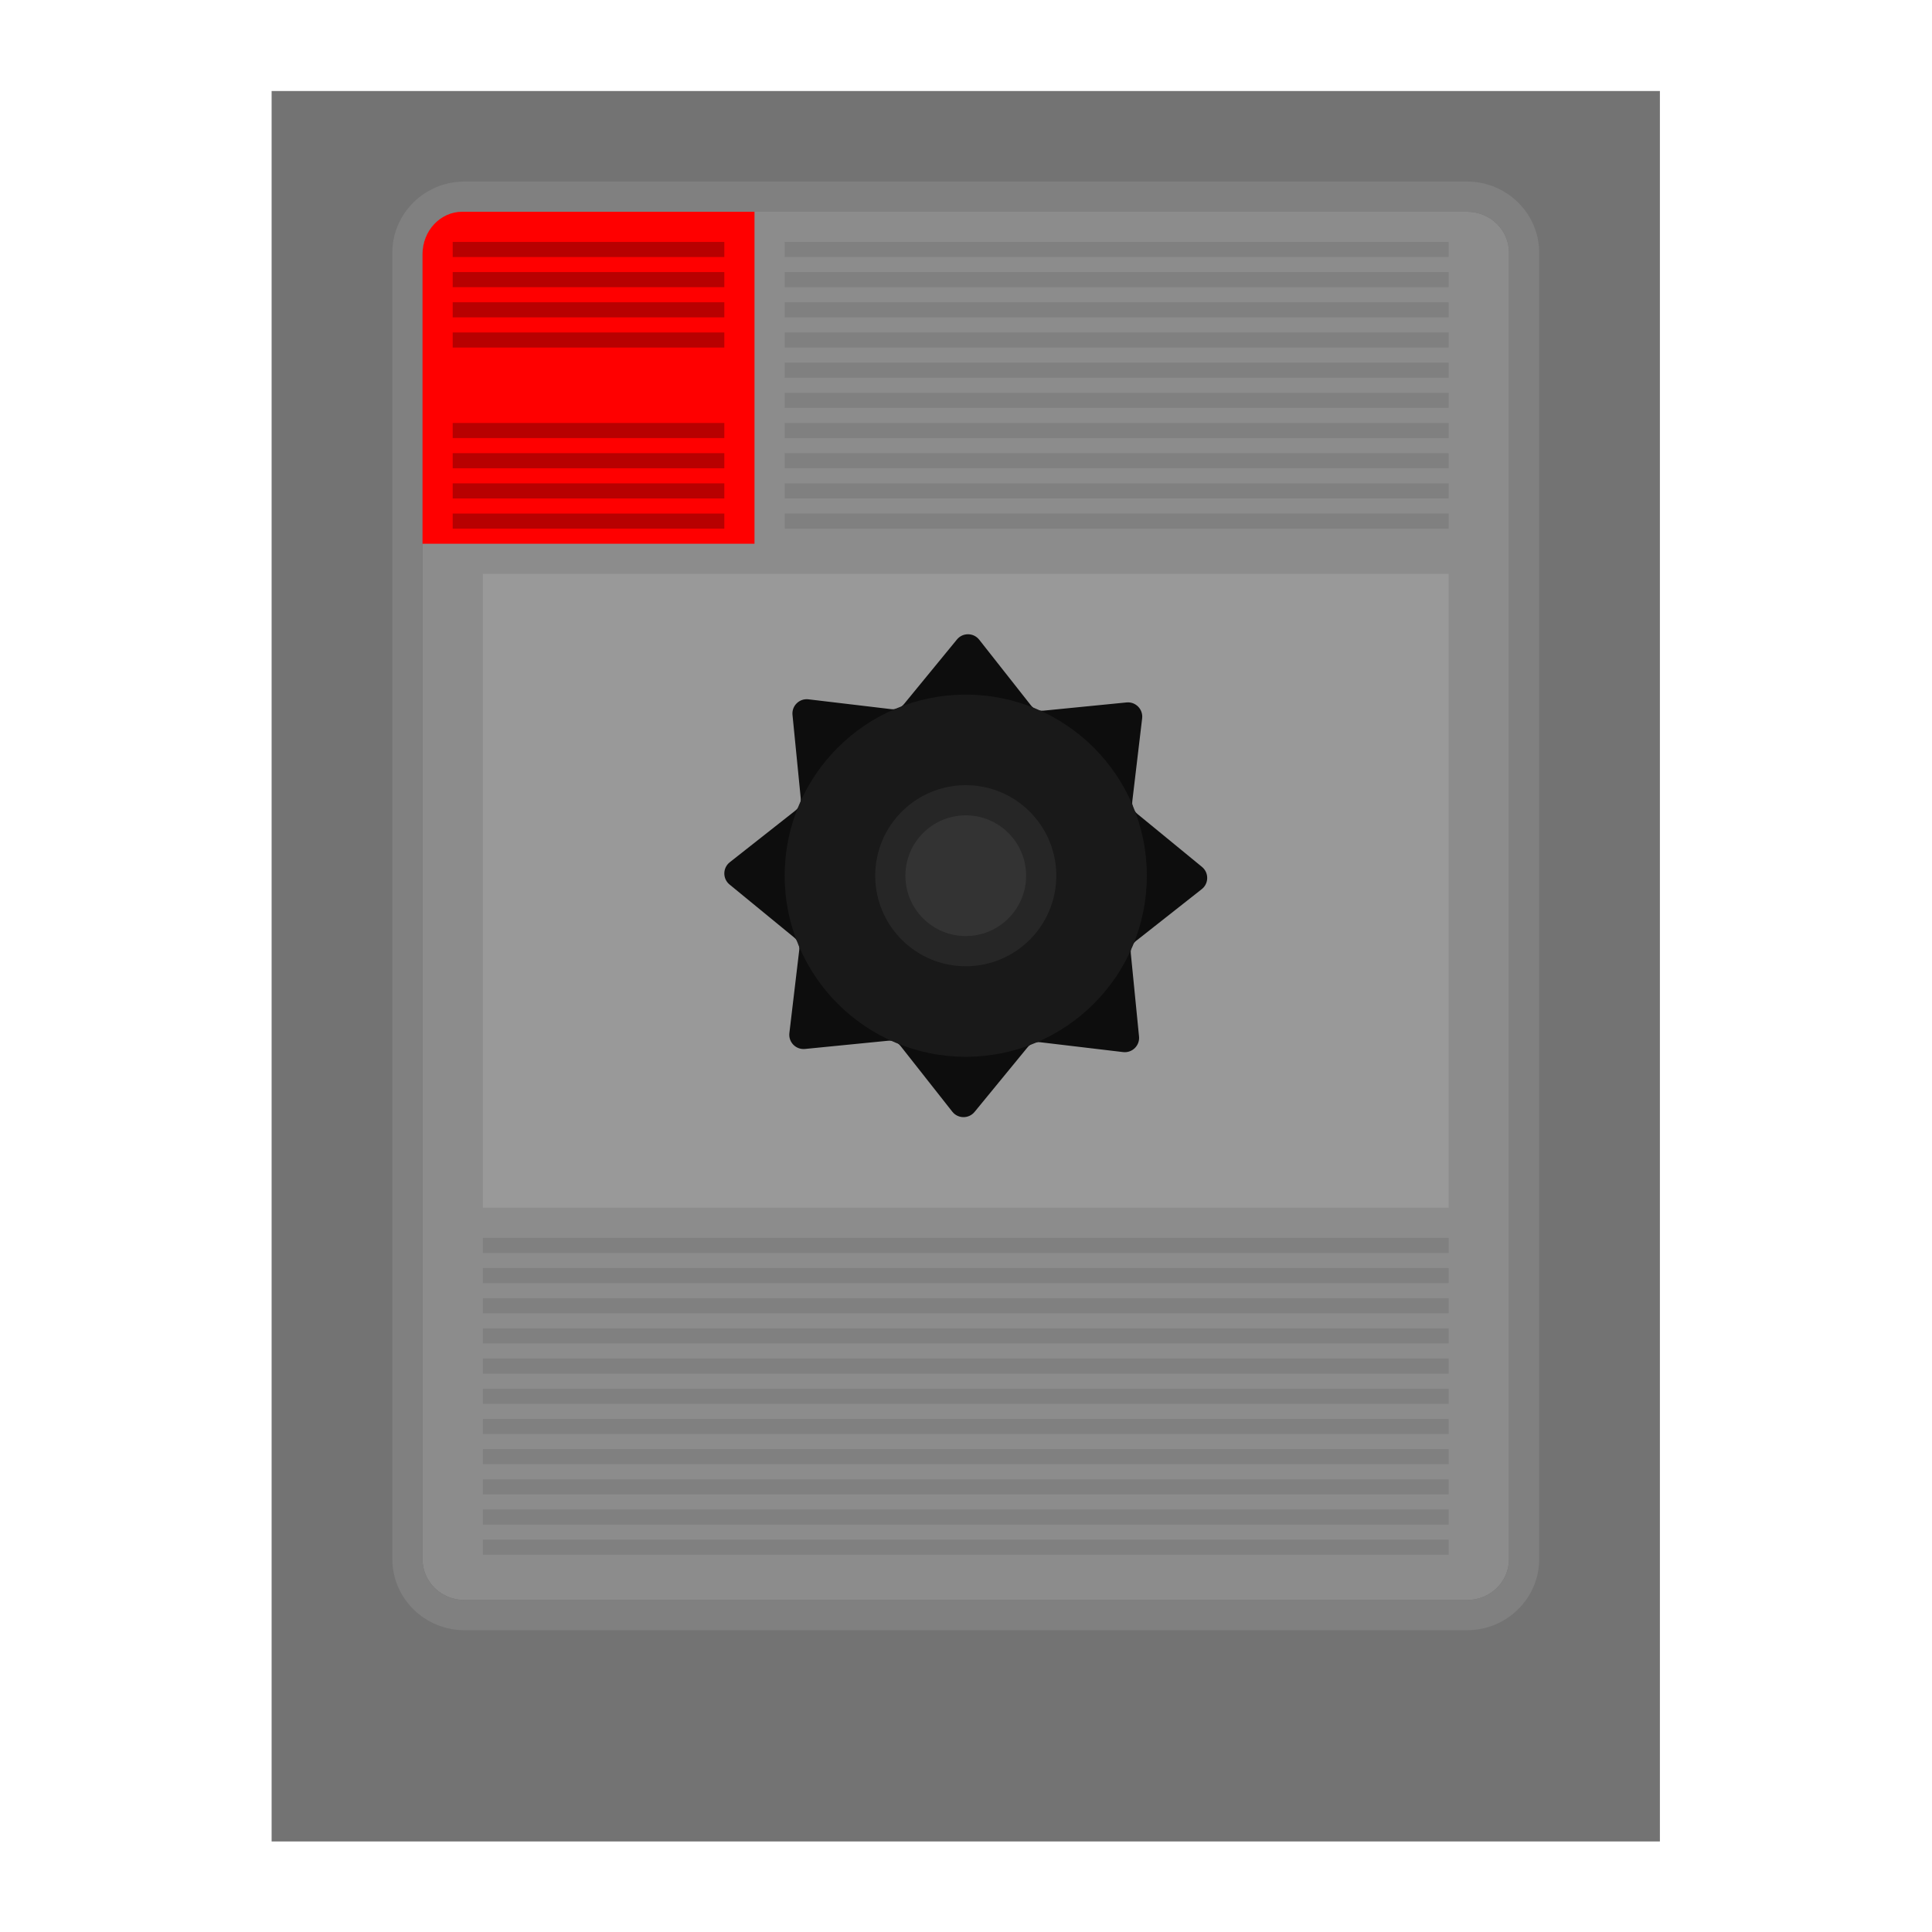 <?xml version="1.0" encoding="UTF-8" standalone="no"?>
<svg
   xmlns:dc="http://purl.org/dc/elements/1.1/"
   xmlns:cc="http://creativecommons.org/ns#"
   xmlns:rdf="http://www.w3.org/1999/02/22-rdf-syntax-ns#"
   xmlns:svg="http://www.w3.org/2000/svg"
   xmlns="http://www.w3.org/2000/svg"
   viewBox="0 0 341.333 341.333"
   height="256"
   width="256"
   xml:space="preserve"
   id="svg2"
   version="1.1"><defs
     id="defs6"><clipPath
       id="clipPath18"
       clipPathUnits="userSpaceOnUse"><path
         id="path16"
         d="M 0,256 H 256 V 0 H 0 Z" /></clipPath><clipPath
       id="clipPath26"
       clipPathUnits="userSpaceOnUse"><path
         id="path24"
         d="M 28,252 H 228 V 4 H 28 Z" /></clipPath><clipPath
       id="clipPath44"
       clipPathUnits="userSpaceOnUse"><path
         id="path42"
         d="M 0,256 H 256 V 0 H 0 Z" /></clipPath></defs><g
     transform="matrix(1.333,0,0,-1.333,0,341.333)"
     id="g10"><g
       id="g12"><g
         clip-path="url(#clipPath18)"
         id="g14"><g
           id="g20"><g
             id="g22" /><g
             id="g34"><g
               style="opacity:0.5"
               id="g32"
               clip-path="url(#clipPath26)"><g
                 id="g30"
                 transform="translate(228,252)"><path
                   id="path28"
                   style="fill:#ffffff;fill-opacity:1;fill-rule:nonzero;stroke:none"
                   d="m 0,0 h -8 -184 -8 v -8 -232 -8 h 8 184 8 v 8 232 z" /></g></g></g></g></g></g><path
       id="path36"
       style="fill:#737373;fill-opacity:1;fill-rule:nonzero;stroke:none"
       d="M 220,12 H 36 v 232 h 184 z" /><g
       id="g38"><g
         clip-path="url(#clipPath44)"
         id="g40"><g
           transform="translate(194.444,44)"
           id="g46"><path
             id="path48"
             style="fill:#8c8c8c;fill-opacity:1;fill-rule:nonzero;stroke:none"
             d="m 0,0 h -132.887 c -3.069,0 -5.557,2.429 -5.557,5.425 v 173.15 c 0,2.996 2.488,5.425 5.557,5.425 L 0,184 c 3.069,0 5.556,-2.429 5.556,-5.425 V 5.425 C 5.556,2.429 3.069,0 0,0" /></g><g
           transform="translate(194.444,232)"
           id="g50"><path
             id="path52"
             style="fill:#808080;fill-opacity:1;fill-rule:nonzero;stroke:none"
             d="m 0,0 h -132.887 c -5.27,0 -9.557,-4.228 -9.557,-9.425 v -173.15 c 0,-5.197 4.287,-9.425 9.557,-9.425 L 0,-192 c 5.269,0 9.556,4.228 9.556,9.425 V -9.425 C 9.556,-4.228 5.269,0 0,0 m 0,-4 c 3.069,0 5.556,-2.429 5.556,-5.425 v -173.15 C 5.556,-185.571 3.069,-188 0,-188 h -132.887 c -3.069,0 -5.557,2.429 -5.557,5.425 v 173.15 c 0,2.996 2.488,5.425 5.557,5.425 L 0,-4" /></g><path
           id="path54"
           style="fill:#999999;fill-opacity:1;fill-rule:nonzero;stroke:none"
           d="M 192,96 H 64 v 84 h 128 z" /><path
           id="path56"
           style="fill:#808080;fill-opacity:1;fill-rule:nonzero;stroke:none"
           d="M 192,90 H 64 v 2 h 128 z" /><path
           id="path58"
           style="fill:#808080;fill-opacity:1;fill-rule:nonzero;stroke:none"
           d="M 192,86 H 64 v 2 h 128 z" /><path
           id="path60"
           style="fill:#808080;fill-opacity:1;fill-rule:nonzero;stroke:none"
           d="M 192,82 H 64 v 2 h 128 z" /><path
           id="path62"
           style="fill:#808080;fill-opacity:1;fill-rule:nonzero;stroke:none"
           d="M 192,78 H 64 v 2 h 128 z" /><path
           id="path64"
           style="fill:#808080;fill-opacity:1;fill-rule:nonzero;stroke:none"
           d="M 192,74 H 64 v 2 h 128 z" /><path
           id="path66"
           style="fill:#808080;fill-opacity:1;fill-rule:nonzero;stroke:none"
           d="M 192,70 H 64 v 2 h 128 z" /><path
           id="path68"
           style="fill:#808080;fill-opacity:1;fill-rule:nonzero;stroke:none"
           d="M 192,66 H 64 v 2 h 128 z" /><path
           id="path70"
           style="fill:#808080;fill-opacity:1;fill-rule:nonzero;stroke:none"
           d="M 192,62 H 64 v 2 h 128 z" /><path
           id="path72"
           style="fill:#808080;fill-opacity:1;fill-rule:nonzero;stroke:none"
           d="M 192,58 H 64 v 2 h 128 z" /><path
           id="path74"
           style="fill:#808080;fill-opacity:1;fill-rule:nonzero;stroke:none"
           d="M 192,54 H 64 v 2 h 128 z" /><path
           id="path76"
           style="fill:#808080;fill-opacity:1;fill-rule:nonzero;stroke:none"
           d="M 192,50 H 64 v 2 h 128 z" /><path
           id="path78"
           style="fill:#808080;fill-opacity:1;fill-rule:nonzero;stroke:none"
           d="m 192,222 h -88 v 2 h 88 z" /><path
           id="path80"
           style="fill:#808080;fill-opacity:1;fill-rule:nonzero;stroke:none"
           d="m 192,218 h -88 v 2 h 88 z" /><path
           id="path82"
           style="fill:#808080;fill-opacity:1;fill-rule:nonzero;stroke:none"
           d="m 192,214 h -88 v 2 h 88 z" /><path
           id="path84"
           style="fill:#808080;fill-opacity:1;fill-rule:nonzero;stroke:none"
           d="m 192,210 h -88 v 2 h 88 z" /><path
           id="path86"
           style="fill:#808080;fill-opacity:1;fill-rule:nonzero;stroke:none"
           d="m 192,206 h -88 v 2 h 88 z" /><path
           id="path88"
           style="fill:#808080;fill-opacity:1;fill-rule:nonzero;stroke:none"
           d="m 192,202 h -88 v 2 h 88 z" /><path
           id="path90"
           style="fill:#808080;fill-opacity:1;fill-rule:nonzero;stroke:none"
           d="m 192,198 h -88 v 2 h 88 z" /><path
           id="path92"
           style="fill:#808080;fill-opacity:1;fill-rule:nonzero;stroke:none"
           d="m 192,194 h -88 v 2 h 88 z" /><path
           id="path94"
           style="fill:#808080;fill-opacity:1;fill-rule:nonzero;stroke:none"
           d="m 192,190 h -88 v 2 h 88 z" /><path
           id="path96"
           style="fill:#808080;fill-opacity:1;fill-rule:nonzero;stroke:none"
           d="m 192,186 h -88 v 2 h 88 z" /><g
           transform="translate(100,184)"
           id="g98"><path
             id="path100"
             style="fill:#ff0000;fill-opacity:1;fill-rule:nonzero;stroke:none"
             d="m 0,0 h -44 v 38.383 c 0,3.102 2.364,5.617 5.28,5.617 H 0 Z" /></g><g
           transform="translate(138.302,161.875)"
           id="g102"><path
             id="path104"
             style="fill:#0d0d0d;fill-opacity:1;fill-rule:nonzero;stroke:none"
             d="m 0,0 11.009,1.089 c 1.204,0.119 2.209,-0.906 2.067,-2.108 l -1.305,-10.986 c -0.076,-0.641 0.18,-1.277 0.68,-1.687 l 8.554,-7.015 c 0.936,-0.767 0.922,-2.202 -0.029,-2.951 l -8.69,-6.846 c -0.508,-0.399 -0.776,-1.03 -0.713,-1.673 l 1.089,-11.01 c 0.119,-1.203 -0.906,-2.208 -2.108,-2.066 l -10.986,1.305 c -0.641,0.076 -1.277,-0.18 -1.687,-0.68 l -7.015,-8.554 c -0.767,-0.936 -2.202,-0.922 -2.951,0.029 l -6.846,8.69 c -0.399,0.508 -1.03,0.776 -1.673,0.713 l -11.01,-1.089 c -1.203,-0.119 -2.208,0.906 -2.066,2.107 l 1.305,10.986 c 0.076,0.642 -0.18,1.278 -0.68,1.687 l -8.554,7.016 c -0.936,0.767 -0.922,2.202 0.029,2.951 l 8.69,6.845 c 0.508,0.4 0.776,1.031 0.713,1.674 l -1.089,11.009 c -0.119,1.204 0.906,2.209 2.107,2.067 l 10.986,-1.305 c 0.642,-0.076 1.278,0.18 1.688,0.68 l 7.015,8.554 c 0.767,0.936 2.202,0.921 2.951,-0.029 L -1.673,0.712 C -1.274,0.205 -0.643,-0.064 0,0" /></g><g
           transform="translate(152,140)"
           id="g106"><path
             id="path108"
             style="fill:#191919;fill-opacity:1;fill-rule:nonzero;stroke:none"
             d="m 0,0 c 0,-13.255 -10.745,-24 -24,-24 -13.255,0 -24,10.745 -24,24 0,13.255 10.745,24 24,24 C -10.745,24 0,13.255 0,0" /></g><g
           transform="translate(140,140)"
           id="g110"><path
             id="path112"
             style="fill:#262626;fill-opacity:1;fill-rule:nonzero;stroke:none"
             d="m 0,0 c 0,-6.627 -5.373,-12 -12,-12 -6.627,0 -12,5.373 -12,12 0,6.627 5.373,12 12,12 C -5.373,12 0,6.627 0,0" /></g><g
           transform="translate(136,140)"
           id="g114"><path
             id="path116"
             style="fill:#333333;fill-opacity:1;fill-rule:nonzero;stroke:none"
             d="m 0,0 c 0,-4.418 -3.582,-8 -8,-8 -4.418,0 -8,3.582 -8,8 0,4.418 3.582,8 8,8 4.418,0 8,-3.582 8,-8" /></g><path
           id="path118"
           style="fill:#b80000;fill-opacity:1;fill-rule:nonzero;stroke:none"
           d="M 96,222 H 60 v 2 h 36 z" /><path
           id="path120"
           style="fill:#b80000;fill-opacity:1;fill-rule:nonzero;stroke:none"
           d="M 96,218 H 60 v 2 h 36 z" /><path
           id="path122"
           style="fill:#b80000;fill-opacity:1;fill-rule:nonzero;stroke:none"
           d="M 96,214 H 60 v 2 h 36 z" /><path
           id="path124"
           style="fill:#b80000;fill-opacity:1;fill-rule:nonzero;stroke:none"
           d="M 96,210 H 60 v 2 h 36 z" /><path
           id="path126"
           style="fill:#b80000;fill-opacity:1;fill-rule:nonzero;stroke:none"
           d="M 96,198 H 60 v 2 h 36 z" /><path
           id="path128"
           style="fill:#b80000;fill-opacity:1;fill-rule:nonzero;stroke:none"
           d="M 96,194 H 60 v 2 h 36 z" /><path
           id="path130"
           style="fill:#b80000;fill-opacity:1;fill-rule:nonzero;stroke:none"
           d="M 96,190 H 60 v 2 h 36 z" /><path
           id="path132"
           style="fill:#b80000;fill-opacity:1;fill-rule:nonzero;stroke:none"
           d="M 96,186 H 60 v 2 h 36 z" /></g></g></g></svg>